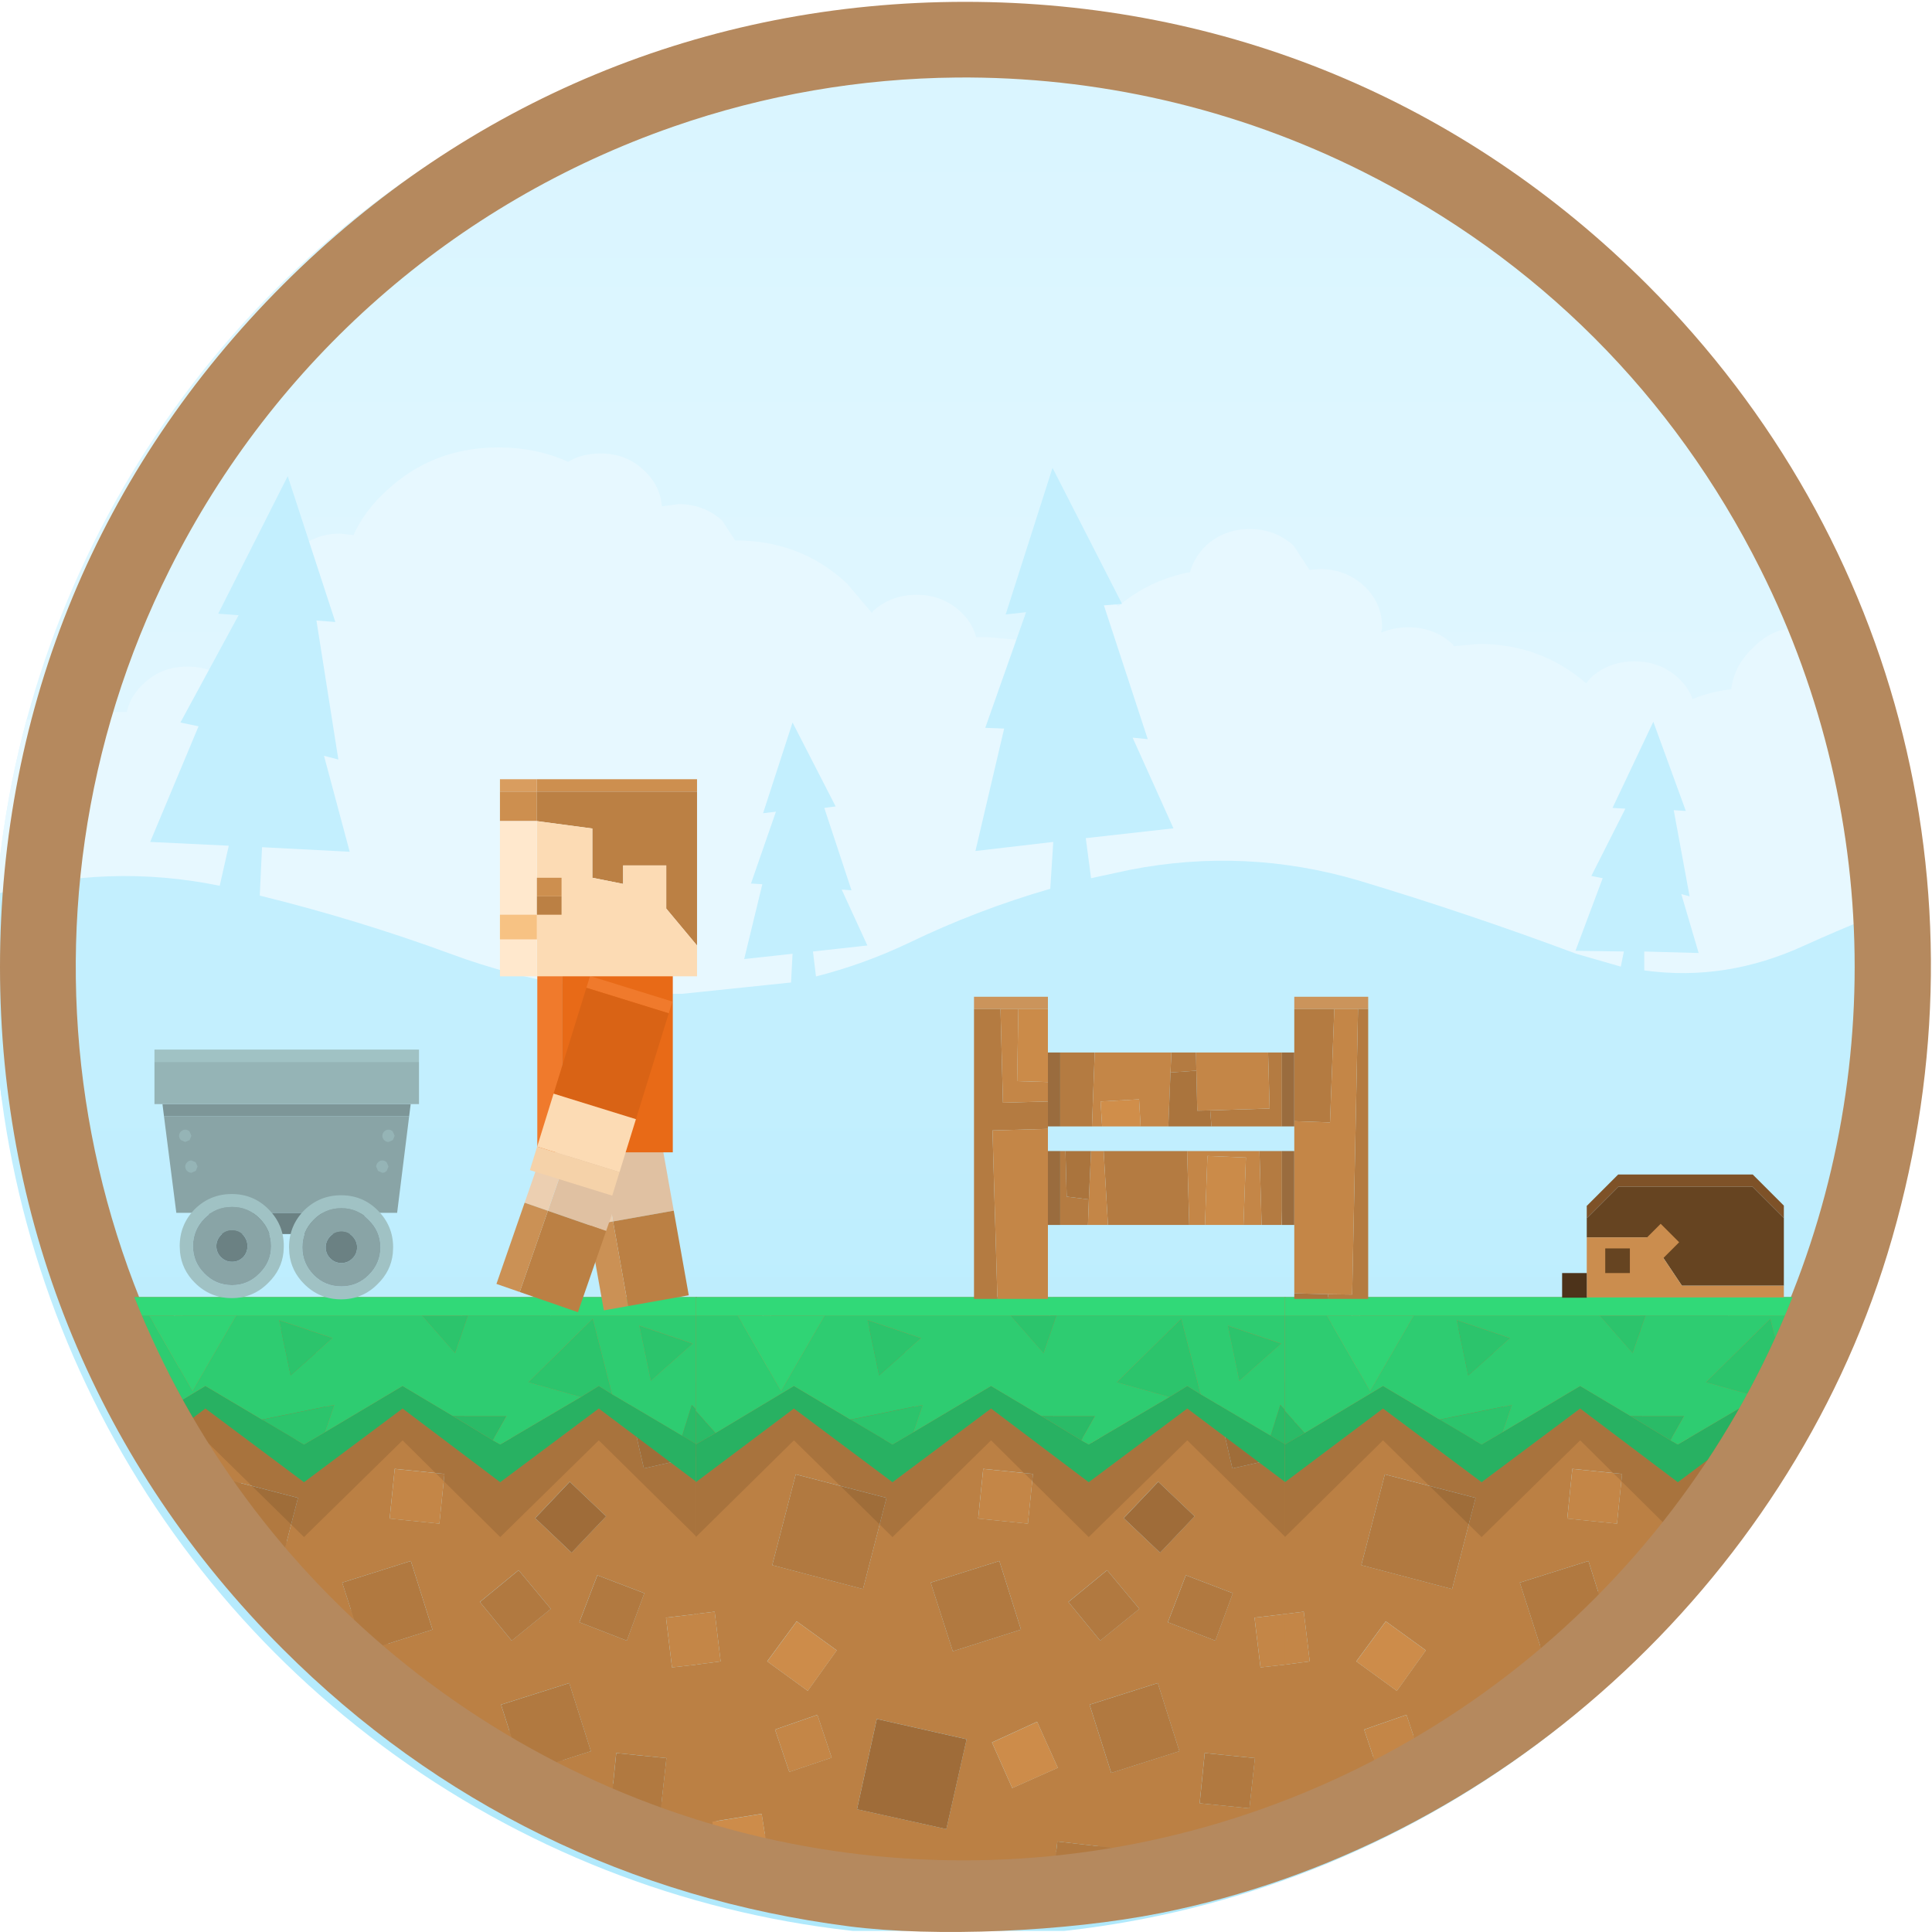 <?xml version="1.0" encoding="UTF-8" standalone="no"?>
<svg
   xmlns:dc="http://purl.org/dc/elements/1.1/"
   xmlns:cc="http://creativecommons.org/ns#"
   xmlns:rdf="http://www.w3.org/1999/02/22-rdf-syntax-ns#"
   xmlns:svg="http://www.w3.org/2000/svg"
   xmlns="http://www.w3.org/2000/svg"
   id="svg2"
   viewBox="0 0 313.679 313.679"
   height="313.679"
   width="313.679"
   y="0px"
   x="0px"
   preserveAspectRatio="none"
   version="1.1">
  <defs
     id="defs4">
    <linearGradient
       id="gradient1"
       gradientTransform="matrix(0,0.078,-0.078,0,459.833,374.74)"
       spreadMethod="pad"
       x2="819.2"
       x1="-819.2"
       gradientUnits="userSpaceOnUse">
      <stop
         id="stop7207"
         stop-color="#d9f5ff"
         offset="0" />
      <stop
         id="stop7209"
         stop-color="#e2f7ff"
         offset="0.537" />
      <stop
         id="stop7211"
         stop-color="#c3effe"
         offset="0.549" />
      <stop
         id="stop7213"
         stop-color="#b0e9fc"
         offset="1" />
    </linearGradient>
    <clipPath
       clipPathUnits="userSpaceOnUse"
       id="clipPath7384">
      <circle
         style="fill:#e35d5c;fill-opacity:1;stroke:none;stroke-width:0.913;stroke-miterlimit:4;stroke-dasharray:none;stroke-opacity:1"
         id="circle7386"
         cx="459.266"
         cy="375.207"
         r="63.866" />
    </clipPath>
    <clipPath
       id="clipPath4394"
       clipPathUnits="userSpaceOnUse">
      <circle
         r="144.79"
         cy="156.262"
         cx="156.088"
         id="circle4396"
         style="fill:#000000;fill-opacity:1;stroke:none;stroke-width:0.913;stroke-miterlimit:4;stroke-dasharray:none;stroke-opacity:1" />
    </clipPath>
  </defs>
  <rect
     style="clip-rule:evenodd;display:none;fill:#e7e7e7;fill-rule:evenodd"
     id="rect3-4"
     height="263.333"
     width="334.407"
     display="none"
     y="220.363"
     x="-233.474" />
  <g
     transform="matrix(0.65,0,0,0.672,61.039,13.826)"
     display="none"
     id="g8-0"
     style="display:none">
    <path
       display="inline"
       d="m 61.093,319.89 c 6.023,0 11.763,-0.157 17.219,-0.464 0.476,-0.026 0.932,-0.063 1.402,-0.092 0.005,-0.002 0.008,-0.002 0.012,-0.002 13.872,-0.855 25.876,-2.708 35.902,-5.57 0.002,-0.002 0.004,-0.002 0.006,-0.002 1.823,-0.521 3.588,-1.07 5.282,-1.656 1.894,-0.657 2.896,-2.725 2.241,-4.618 -0.656,-1.895 -2.722,-2.899 -4.618,-2.24 -12.734,4.412 -29.535,6.842 -50.125,7.298 -0.002,0 -0.004,0 -0.005,0 -10.477,0.232 -21.93,-0.044 -34.352,-0.843 0,0 0,0 -0.001,0 -0.635,-0.038 -1.259,-0.075 -1.9,-0.118 -1.995,-0.128 -3.731,1.374 -3.869,3.375 -0.136,1.999 1.376,3.73 3.375,3.866 2.537,0.173 5.03,0.321 7.49,0.453 0.392,0.021 0.77,0.034 1.158,0.054 l 0,0 c 7.256,0.366 14.194,0.559 20.783,0.559 z"
       id="path10-1"
       style="display:inline;fill:#394d54" />
  </g>
  <rect
     style="clip-rule:evenodd;display:none;fill:#e7e7e7;fill-rule:evenodd"
     id="rect3"
     height="263.333"
     width="334.407"
     display="none"
     y="220.363"
     x="-233.474" />
  <g
     transform="matrix(0.65,0,0,0.672,61.039,13.826)"
     display="none"
     id="g8"
     style="display:none">
    <path
       display="inline"
       d="m 61.093,319.89 c 6.023,0 11.763,-0.157 17.219,-0.464 0.476,-0.026 0.932,-0.063 1.402,-0.092 0.005,-0.002 0.008,-0.002 0.012,-0.002 13.872,-0.855 25.876,-2.708 35.902,-5.57 0.002,-0.002 0.004,-0.002 0.006,-0.002 1.823,-0.521 3.588,-1.07 5.282,-1.656 1.894,-0.657 2.896,-2.725 2.241,-4.618 -0.656,-1.895 -2.722,-2.899 -4.618,-2.24 -12.734,4.412 -29.535,6.842 -50.125,7.298 -0.002,0 -0.004,0 -0.005,0 -10.477,0.232 -21.93,-0.044 -34.352,-0.843 0,0 0,0 -0.001,0 -0.635,-0.038 -1.259,-0.075 -1.9,-0.118 -1.995,-0.128 -3.731,1.374 -3.869,3.375 -0.136,1.999 1.376,3.73 3.375,3.866 2.537,0.173 5.03,0.321 7.49,0.453 0.392,0.021 0.77,0.034 1.158,0.054 l 0,0 c 7.256,0.366 14.194,0.559 20.783,0.559 z"
       id="path10"
       style="display:inline;fill:#394d54" />
  </g>
  <rect
     x="232.313"
     y="188.962"
     display="none"
     width="211.723"
     height="166.724"
     id="rect3-4-9"
     style="clip-rule:evenodd;display:none;fill:#e7e7e7;fill-rule:evenodd" />
  <g
     style="display:none"
     id="g8-0-9"
     display="none"
     transform="matrix(0.412,0,0,0.425,418.778,58.197)">
    <path
       style="display:inline;fill:#394d54"
       id="path10-1-0"
       d="m 61.093,319.89 c 6.023,0 11.763,-0.157 17.219,-0.464 0.476,-0.026 0.932,-0.063 1.402,-0.092 0.005,-0.002 0.008,-0.002 0.012,-0.002 13.872,-0.855 25.876,-2.708 35.902,-5.57 0.002,-0.002 0.004,-0.002 0.006,-0.002 1.823,-0.521 3.588,-1.07 5.282,-1.656 1.894,-0.657 2.896,-2.725 2.241,-4.618 -0.656,-1.895 -2.722,-2.899 -4.618,-2.24 -12.734,4.412 -29.535,6.842 -50.125,7.298 -0.002,0 -0.004,0 -0.005,0 -10.477,0.232 -21.93,-0.044 -34.352,-0.843 0,0 0,0 -0.001,0 -0.635,-0.038 -1.259,-0.075 -1.9,-0.118 -1.995,-0.128 -3.731,1.374 -3.869,3.375 -0.136,1.999 1.376,3.73 3.375,3.866 2.537,0.173 5.03,0.321 7.49,0.453 0.392,0.021 0.77,0.034 1.158,0.054 l 0,0 c 7.256,0.366 14.194,0.559 20.783,0.559 z"
       display="inline" />
  </g>
  <rect
     x="232.313"
     y="188.962"
     display="none"
     width="211.723"
     height="166.724"
     id="rect3-7"
     style="clip-rule:evenodd;display:none;fill:#e7e7e7;fill-rule:evenodd" />
  <g
     style="display:none"
     id="g8-8"
     display="none"
     transform="matrix(0.412,0,0,0.425,418.778,58.197)">
    <path
       style="display:inline;fill:#394d54"
       id="path10-4"
       d="m 61.093,319.89 c 6.023,0 11.763,-0.157 17.219,-0.464 0.476,-0.026 0.932,-0.063 1.402,-0.092 0.005,-0.002 0.008,-0.002 0.012,-0.002 13.872,-0.855 25.876,-2.708 35.902,-5.57 0.002,-0.002 0.004,-0.002 0.006,-0.002 1.823,-0.521 3.588,-1.07 5.282,-1.656 1.894,-0.657 2.896,-2.725 2.241,-4.618 -0.656,-1.895 -2.722,-2.899 -4.618,-2.24 -12.734,4.412 -29.535,6.842 -50.125,7.298 -0.002,0 -0.004,0 -0.005,0 -10.477,0.232 -21.93,-0.044 -34.352,-0.843 0,0 0,0 -0.001,0 -0.635,-0.038 -1.259,-0.075 -1.9,-0.118 -1.995,-0.128 -3.731,1.374 -3.869,3.375 -0.136,1.999 1.376,3.73 3.375,3.866 2.537,0.173 5.03,0.321 7.49,0.453 0.392,0.021 0.77,0.034 1.158,0.054 l 0,0 c 7.256,0.366 14.194,0.559 20.783,0.559 z"
       display="inline" />
  </g>
  <rect
     x="-467.483"
     y="114.529"
     display="none"
     width="211.723"
     height="166.724"
     id="rect3-4-6"
     style="clip-rule:evenodd;display:none;fill:#e7e7e7;fill-rule:evenodd" />
  <g
     style="display:none"
     id="g8-0-6"
     display="none"
     transform="matrix(0.412,0,0,0.425,-281.018,-16.235)">
    <path
       style="display:inline;fill:#394d54"
       id="path10-1-8"
       d="m 61.093,319.89 c 6.023,0 11.763,-0.157 17.219,-0.464 0.476,-0.026 0.932,-0.063 1.402,-0.092 0.005,-0.002 0.008,-0.002 0.012,-0.002 13.872,-0.855 25.876,-2.708 35.902,-5.57 0.002,-0.002 0.004,-0.002 0.006,-0.002 1.823,-0.521 3.588,-1.07 5.282,-1.656 1.894,-0.657 2.896,-2.725 2.241,-4.618 -0.656,-1.895 -2.722,-2.899 -4.618,-2.24 -12.734,4.412 -29.535,6.842 -50.125,7.298 -0.002,0 -0.004,0 -0.005,0 -10.477,0.232 -21.93,-0.044 -34.352,-0.843 0,0 0,0 -0.001,0 -0.635,-0.038 -1.259,-0.075 -1.9,-0.118 -1.995,-0.128 -3.731,1.374 -3.869,3.375 -0.136,1.999 1.376,3.73 3.375,3.866 2.537,0.173 5.03,0.321 7.49,0.453 0.392,0.021 0.77,0.034 1.158,0.054 l 0,0 c 7.256,0.366 14.194,0.559 20.783,0.559 z"
       display="inline" />
  </g>
  <rect
     x="-467.483"
     y="114.529"
     display="none"
     width="211.723"
     height="166.724"
     id="rect3-1"
     style="clip-rule:evenodd;display:none;fill:#e7e7e7;fill-rule:evenodd" />
  <g
     style="display:none"
     id="g8-4"
     display="none"
     transform="matrix(0.412,0,0,0.425,-281.018,-16.235)">
    <path
       style="display:inline;fill:#394d54"
       id="path10-0"
       d="m 61.093,319.89 c 6.023,0 11.763,-0.157 17.219,-0.464 0.476,-0.026 0.932,-0.063 1.402,-0.092 0.005,-0.002 0.008,-0.002 0.012,-0.002 13.872,-0.855 25.876,-2.708 35.902,-5.57 0.002,-0.002 0.004,-0.002 0.006,-0.002 1.823,-0.521 3.588,-1.07 5.282,-1.656 1.894,-0.657 2.896,-2.725 2.241,-4.618 -0.656,-1.895 -2.722,-2.899 -4.618,-2.24 -12.734,4.412 -29.535,6.842 -50.125,7.298 -0.002,0 -0.004,0 -0.005,0 -10.477,0.232 -21.93,-0.044 -34.352,-0.843 0,0 0,0 -0.001,0 -0.635,-0.038 -1.259,-0.075 -1.9,-0.118 -1.995,-0.128 -3.731,1.374 -3.869,3.375 -0.136,1.999 1.376,3.73 3.375,3.866 2.537,0.173 5.03,0.321 7.49,0.453 0.392,0.021 0.77,0.034 1.158,0.054 l 0,0 c 7.256,0.366 14.194,0.559 20.783,0.559 z"
       display="inline" />
  </g>
  <rect
     x="-639.047"
     y="200.534"
     display="none"
     width="334.407"
     height="263.333"
     id="rect3-4-2"
     style="clip-rule:evenodd;display:none;fill:#e7e7e7;fill-rule:evenodd" />
  <g
     style="display:none"
     id="g8-0-7"
     display="none"
     transform="matrix(0.65,0,0,0.672,-344.534,-6.003)">
    <path
       style="display:inline;fill:#394d54"
       id="path10-1-2"
       d="m 61.093,319.89 c 6.023,0 11.763,-0.157 17.219,-0.464 0.476,-0.026 0.932,-0.063 1.402,-0.092 0.005,-0.002 0.008,-0.002 0.012,-0.002 13.872,-0.855 25.876,-2.708 35.902,-5.57 0.002,-0.002 0.004,-0.002 0.006,-0.002 1.823,-0.521 3.588,-1.07 5.282,-1.656 1.894,-0.657 2.896,-2.725 2.241,-4.618 -0.656,-1.895 -2.722,-2.899 -4.618,-2.24 -12.734,4.412 -29.535,6.842 -50.125,7.298 -0.002,0 -0.004,0 -0.005,0 -10.477,0.232 -21.93,-0.044 -34.352,-0.843 0,0 0,0 -0.001,0 -0.635,-0.038 -1.259,-0.075 -1.9,-0.118 -1.995,-0.128 -3.731,1.374 -3.869,3.375 -0.136,1.999 1.376,3.73 3.375,3.866 2.537,0.173 5.03,0.321 7.49,0.453 0.392,0.021 0.77,0.034 1.158,0.054 l 0,0 c 7.256,0.366 14.194,0.559 20.783,0.559 z"
       display="inline" />
  </g>
  <rect
     x="-639.047"
     y="200.534"
     display="none"
     width="334.407"
     height="263.333"
     id="rect3-3"
     style="clip-rule:evenodd;display:none;fill:#e7e7e7;fill-rule:evenodd" />
  <g
     style="display:none"
     id="g8-00"
     display="none"
     transform="matrix(0.65,0,0,0.672,-344.534,-6.003)">
    <path
       style="display:inline;fill:#394d54"
       id="path10-2"
       d="m 61.093,319.89 c 6.023,0 11.763,-0.157 17.219,-0.464 0.476,-0.026 0.932,-0.063 1.402,-0.092 0.005,-0.002 0.008,-0.002 0.012,-0.002 13.872,-0.855 25.876,-2.708 35.902,-5.57 0.002,-0.002 0.004,-0.002 0.006,-0.002 1.823,-0.521 3.588,-1.07 5.282,-1.656 1.894,-0.657 2.896,-2.725 2.241,-4.618 -0.656,-1.895 -2.722,-2.899 -4.618,-2.24 -12.734,4.412 -29.535,6.842 -50.125,7.298 -0.002,0 -0.004,0 -0.005,0 -10.477,0.232 -21.93,-0.044 -34.352,-0.843 0,0 0,0 -0.001,0 -0.635,-0.038 -1.259,-0.075 -1.9,-0.118 -1.995,-0.128 -3.731,1.374 -3.869,3.375 -0.136,1.999 1.376,3.73 3.375,3.866 2.537,0.173 5.03,0.321 7.49,0.453 0.392,0.021 0.77,0.034 1.158,0.054 l 0,0 c 7.256,0.366 14.194,0.559 20.783,0.559 z"
       display="inline" />
  </g>
  <rect
     style="clip-rule:evenodd;display:none;fill:#e7e7e7;fill-rule:evenodd"
     id="rect3-4-9-2"
     height="166.724"
     width="211.723"
     display="none"
     y="169.133"
     x="-173.26" />
  <g
     transform="matrix(0.412,0,0,0.425,13.205,38.369)"
     display="none"
     id="g8-0-9-3"
     style="display:none">
    <path
       display="inline"
       d="m 61.093,319.89 c 6.023,0 11.763,-0.157 17.219,-0.464 0.476,-0.026 0.932,-0.063 1.402,-0.092 0.005,-0.002 0.008,-0.002 0.012,-0.002 13.872,-0.855 25.876,-2.708 35.902,-5.57 0.002,-0.002 0.004,-0.002 0.006,-0.002 1.823,-0.521 3.588,-1.07 5.282,-1.656 1.894,-0.657 2.896,-2.725 2.241,-4.618 -0.656,-1.895 -2.722,-2.899 -4.618,-2.24 -12.734,4.412 -29.535,6.842 -50.125,7.298 -0.002,0 -0.004,0 -0.005,0 -10.477,0.232 -21.93,-0.044 -34.352,-0.843 0,0 0,0 -0.001,0 -0.635,-0.038 -1.259,-0.075 -1.9,-0.118 -1.995,-0.128 -3.731,1.374 -3.869,3.375 -0.136,1.999 1.376,3.73 3.375,3.866 2.537,0.173 5.03,0.321 7.49,0.453 0.392,0.021 0.77,0.034 1.158,0.054 l 0,0 c 7.256,0.366 14.194,0.559 20.783,0.559 z"
       id="path10-1-0-1"
       style="display:inline;fill:#394d54" />
  </g>
  <rect
     style="clip-rule:evenodd;display:none;fill:#e7e7e7;fill-rule:evenodd"
     id="rect3-7-2"
     height="166.724"
     width="211.723"
     display="none"
     y="169.133"
     x="-173.26" />
  <g
     transform="matrix(0.412,0,0,0.425,13.205,38.369)"
     display="none"
     id="g8-8-9"
     style="display:none">
    <path
       display="inline"
       d="m 61.093,319.89 c 6.023,0 11.763,-0.157 17.219,-0.464 0.476,-0.026 0.932,-0.063 1.402,-0.092 0.005,-0.002 0.008,-0.002 0.012,-0.002 13.872,-0.855 25.876,-2.708 35.902,-5.57 0.002,-0.002 0.004,-0.002 0.006,-0.002 1.823,-0.521 3.588,-1.07 5.282,-1.656 1.894,-0.657 2.896,-2.725 2.241,-4.618 -0.656,-1.895 -2.722,-2.899 -4.618,-2.24 -12.734,4.412 -29.535,6.842 -50.125,7.298 -0.002,0 -0.004,0 -0.005,0 -10.477,0.232 -21.93,-0.044 -34.352,-0.843 0,0 0,0 -0.001,0 -0.635,-0.038 -1.259,-0.075 -1.9,-0.118 -1.995,-0.128 -3.731,1.374 -3.869,3.375 -0.136,1.999 1.376,3.73 3.375,3.866 2.537,0.173 5.03,0.321 7.49,0.453 0.392,0.021 0.77,0.034 1.158,0.054 l 0,0 c 7.256,0.366 14.194,0.559 20.783,0.559 z"
       id="path10-4-4"
       style="display:inline;fill:#394d54" />
  </g>
  <rect
     style="clip-rule:evenodd;display:none;fill:#e7e7e7;fill-rule:evenodd"
     id="rect3-4-6-9"
     height="166.724"
     width="211.723"
     display="none"
     y="94.701"
     x="-873.056" />
  <g
     transform="matrix(0.412,0,0,0.425,-686.591,-36.064)"
     display="none"
     id="g8-0-6-0"
     style="display:none">
    <path
       display="inline"
       d="m 61.093,319.89 c 6.023,0 11.763,-0.157 17.219,-0.464 0.476,-0.026 0.932,-0.063 1.402,-0.092 0.005,-0.002 0.008,-0.002 0.012,-0.002 13.872,-0.855 25.876,-2.708 35.902,-5.57 0.002,-0.002 0.004,-0.002 0.006,-0.002 1.823,-0.521 3.588,-1.07 5.282,-1.656 1.894,-0.657 2.896,-2.725 2.241,-4.618 -0.656,-1.895 -2.722,-2.899 -4.618,-2.24 -12.734,4.412 -29.535,6.842 -50.125,7.298 -0.002,0 -0.004,0 -0.005,0 -10.477,0.232 -21.93,-0.044 -34.352,-0.843 0,0 0,0 -0.001,0 -0.635,-0.038 -1.259,-0.075 -1.9,-0.118 -1.995,-0.128 -3.731,1.374 -3.869,3.375 -0.136,1.999 1.376,3.73 3.375,3.866 2.537,0.173 5.03,0.321 7.49,0.453 0.392,0.021 0.77,0.034 1.158,0.054 l 0,0 c 7.256,0.366 14.194,0.559 20.783,0.559 z"
       id="path10-1-8-5"
       style="display:inline;fill:#394d54" />
  </g>
  <rect
     style="clip-rule:evenodd;display:none;fill:#e7e7e7;fill-rule:evenodd"
     id="rect3-1-2"
     height="166.724"
     width="211.723"
     display="none"
     y="94.701"
     x="-873.056" />
  <g
     transform="matrix(0.412,0,0,0.425,-686.591,-36.064)"
     display="none"
     id="g8-4-6"
     style="display:none">
    <path
       display="inline"
       d="m 61.093,319.89 c 6.023,0 11.763,-0.157 17.219,-0.464 0.476,-0.026 0.932,-0.063 1.402,-0.092 0.005,-0.002 0.008,-0.002 0.012,-0.002 13.872,-0.855 25.876,-2.708 35.902,-5.57 0.002,-0.002 0.004,-0.002 0.006,-0.002 1.823,-0.521 3.588,-1.07 5.282,-1.656 1.894,-0.657 2.896,-2.725 2.241,-4.618 -0.656,-1.895 -2.722,-2.899 -4.618,-2.24 -12.734,4.412 -29.535,6.842 -50.125,7.298 -0.002,0 -0.004,0 -0.005,0 -10.477,0.232 -21.93,-0.044 -34.352,-0.843 0,0 0,0 -0.001,0 -0.635,-0.038 -1.259,-0.075 -1.9,-0.118 -1.995,-0.128 -3.731,1.374 -3.869,3.375 -0.136,1.999 1.376,3.73 3.375,3.866 2.537,0.173 5.03,0.321 7.49,0.453 0.392,0.021 0.77,0.034 1.158,0.054 l 0,0 c 7.256,0.366 14.194,0.559 20.783,0.559 z"
       id="path10-0-5"
       style="display:inline;fill:#394d54" />
  </g>
  <rect
     x="-1029.863"
     y="132.743"
     display="none"
     width="334.407"
     height="263.333"
     id="rect3-4-8"
     style="clip-rule:evenodd;display:none;fill:#e7e7e7;fill-rule:evenodd" />
  <g
     style="display:none"
     id="g8-0-1"
     display="none"
     transform="matrix(0.65,0,0,0.672,-735.351,-73.794)">
    <path
       style="display:inline;fill:#394d54"
       id="path10-1-5"
       d="m 61.093,319.89 c 6.023,0 11.763,-0.157 17.219,-0.464 0.476,-0.026 0.932,-0.063 1.402,-0.092 0.005,-0.002 0.008,-0.002 0.012,-0.002 13.872,-0.855 25.876,-2.708 35.902,-5.57 0.002,-0.002 0.004,-0.002 0.006,-0.002 1.823,-0.521 3.588,-1.07 5.282,-1.656 1.894,-0.657 2.896,-2.725 2.241,-4.618 -0.656,-1.895 -2.722,-2.899 -4.618,-2.24 -12.734,4.412 -29.535,6.842 -50.125,7.298 -0.002,0 -0.004,0 -0.005,0 -10.477,0.232 -21.93,-0.044 -34.352,-0.843 0,0 0,0 -0.001,0 -0.635,-0.038 -1.259,-0.075 -1.9,-0.118 -1.995,-0.128 -3.731,1.374 -3.869,3.375 -0.136,1.999 1.376,3.73 3.375,3.866 2.537,0.173 5.03,0.321 7.49,0.453 0.392,0.021 0.77,0.034 1.158,0.054 l 0,0 c 7.256,0.366 14.194,0.559 20.783,0.559 z"
       display="inline" />
  </g>
  <rect
     x="-1029.863"
     y="132.743"
     display="none"
     width="334.407"
     height="263.333"
     id="rect3-0"
     style="clip-rule:evenodd;display:none;fill:#e7e7e7;fill-rule:evenodd" />
  <g
     style="display:none"
     id="g8-9"
     display="none"
     transform="matrix(0.65,0,0,0.672,-735.351,-73.794)">
    <path
       style="display:inline;fill:#394d54"
       id="path10-7"
       d="m 61.093,319.89 c 6.023,0 11.763,-0.157 17.219,-0.464 0.476,-0.026 0.932,-0.063 1.402,-0.092 0.005,-0.002 0.008,-0.002 0.012,-0.002 13.872,-0.855 25.876,-2.708 35.902,-5.57 0.002,-0.002 0.004,-0.002 0.006,-0.002 1.823,-0.521 3.588,-1.07 5.282,-1.656 1.894,-0.657 2.896,-2.725 2.241,-4.618 -0.656,-1.895 -2.722,-2.899 -4.618,-2.24 -12.734,4.412 -29.535,6.842 -50.125,7.298 -0.002,0 -0.004,0 -0.005,0 -10.477,0.232 -21.93,-0.044 -34.352,-0.843 0,0 0,0 -0.001,0 -0.635,-0.038 -1.259,-0.075 -1.9,-0.118 -1.995,-0.128 -3.731,1.374 -3.869,3.375 -0.136,1.999 1.376,3.73 3.375,3.866 2.537,0.173 5.03,0.321 7.49,0.453 0.392,0.021 0.77,0.034 1.158,0.054 l 0,0 c 7.256,0.366 14.194,0.559 20.783,0.559 z"
       display="inline" />
  </g>
  <rect
     style="clip-rule:evenodd;display:none;fill:#e7e7e7;fill-rule:evenodd"
     id="rect3-4-9-5"
     height="166.724"
     width="211.723"
     display="none"
     y="101.342"
     x="-564.077" />
  <g
     transform="matrix(0.412,0,0,0.425,-377.612,-29.422)"
     display="none"
     id="g8-0-9-1"
     style="display:none">
    <path
       display="inline"
       d="m 61.093,319.89 c 6.023,0 11.763,-0.157 17.219,-0.464 0.476,-0.026 0.932,-0.063 1.402,-0.092 0.005,-0.002 0.008,-0.002 0.012,-0.002 13.872,-0.855 25.876,-2.708 35.902,-5.57 0.002,-0.002 0.004,-0.002 0.006,-0.002 1.823,-0.521 3.588,-1.07 5.282,-1.656 1.894,-0.657 2.896,-2.725 2.241,-4.618 -0.656,-1.895 -2.722,-2.899 -4.618,-2.24 -12.734,4.412 -29.535,6.842 -50.125,7.298 -0.002,0 -0.004,0 -0.005,0 -10.477,0.232 -21.93,-0.044 -34.352,-0.843 0,0 0,0 -0.001,0 -0.635,-0.038 -1.259,-0.075 -1.9,-0.118 -1.995,-0.128 -3.731,1.374 -3.869,3.375 -0.136,1.999 1.376,3.73 3.375,3.866 2.537,0.173 5.03,0.321 7.49,0.453 0.392,0.021 0.77,0.034 1.158,0.054 l 0,0 c 7.256,0.366 14.194,0.559 20.783,0.559 z"
       id="path10-1-0-8"
       style="display:inline;fill:#394d54" />
  </g>
  <rect
     style="clip-rule:evenodd;display:none;fill:#e7e7e7;fill-rule:evenodd"
     id="rect3-7-6"
     height="166.724"
     width="211.723"
     display="none"
     y="101.342"
     x="-564.077" />
  <g
     transform="matrix(0.412,0,0,0.425,-377.612,-29.422)"
     display="none"
     id="g8-8-7"
     style="display:none">
    <path
       display="inline"
       d="m 61.093,319.89 c 6.023,0 11.763,-0.157 17.219,-0.464 0.476,-0.026 0.932,-0.063 1.402,-0.092 0.005,-0.002 0.008,-0.002 0.012,-0.002 13.872,-0.855 25.876,-2.708 35.902,-5.57 0.002,-0.002 0.004,-0.002 0.006,-0.002 1.823,-0.521 3.588,-1.07 5.282,-1.656 1.894,-0.657 2.896,-2.725 2.241,-4.618 -0.656,-1.895 -2.722,-2.899 -4.618,-2.24 -12.734,4.412 -29.535,6.842 -50.125,7.298 -0.002,0 -0.004,0 -0.005,0 -10.477,0.232 -21.93,-0.044 -34.352,-0.843 0,0 0,0 -0.001,0 -0.635,-0.038 -1.259,-0.075 -1.9,-0.118 -1.995,-0.128 -3.731,1.374 -3.869,3.375 -0.136,1.999 1.376,3.73 3.375,3.866 2.537,0.173 5.03,0.321 7.49,0.453 0.392,0.021 0.77,0.034 1.158,0.054 l 0,0 c 7.256,0.366 14.194,0.559 20.783,0.559 z"
       id="path10-4-9"
       style="display:inline;fill:#394d54" />
  </g>
  <g
     id="g7346"
     transform="matrix(2.454,0,0,2.454,-971.408,-763.04)"
     clip-path="url(#clipPath7384)">
    <path
       id="path7266"
       d="m 523.783,438.69 -128,0 0,-127.95 128,0 0,127.95"
       style="fill:url(#gradient1);stroke:none" />
    <path
       id="path7268"
       d="m 503.983,354.69 q 1.7,0 2.9,1.1 0.65,0.6 0.95,1.4 1.2,-0.5 2.55,-0.65 0.2,-1.55 1.4,-2.7 0.8,-0.85 1.85,-1.2 l 1.6,-0.25 q 2.05,0 3.5,1.45 l 0.65,0.75 q 1.7,0.15 2.95,1.4 1.4,1.4 1.45,3.35 l 0,23.7 -128,0 0,-24.1 1.9,-0.4 1.9,0.4 q 2,-0.9 4.45,-0.9 l 0.2,0 q 0.25,-1.1 1.15,-1.9 1.15,-1.1 2.85,-1.1 1.25,0 2.2,0.55 l 1,-1.1 q 1.35,-1.25 2.9,-1.95 l 0.3,-0.9 -0.35,-1.3 0,-0.3 0,-0.15 q 0.05,-1.5 1.2,-2.55 1.2,-1.1 2.85,-1.1 l 0.9,0.1 q 0.75,-1.65 2.2,-2.95 3.05,-2.85 7.4,-2.85 2.5,0 4.6,0.95 0.9,-0.55 2.15,-0.55 1.7,0 2.85,1.1 1.1,1 1.2,2.4 l 1.1,-0.15 q 1.7,0 2.9,1.1 l 0.85,1.3 q 4.35,0 7.4,2.85 l 1.65,1.95 0.05,-0.1 q 1.2,-1.1 2.9,-1.1 1.7,0 2.9,1.1 0.8,0.75 1.05,1.7 l 0.75,0 2.2,0.2 q 0.2,-1.1 1.1,-1.9 1.2,-1.1 2.9,-1.1 1.4,0 2.45,0.75 2.1,-1.75 4.75,-2.25 0.25,-0.95 1.05,-1.75 1.2,-1.1 2.9,-1.1 1.7,0 2.9,1.1 l 1.05,1.6 0.7,-0.05 q 1.7,0 2.9,1.1 1.15,1.1 1.2,2.55 l 0,0.15 0,0.1 -0.05,0.25 0,0.05 q 0.85,-0.35 1.8,-0.35 1.7,0 2.9,1.1 l 0.1,0.15 1.65,-0.15 q 4.1,0 7.1,2.6 l 0.3,-0.35 q 1.2,-1.1 2.9,-1.1"
       style="fill:#e7f8ff;stroke:none" />
    <path
       id="path7274"
       d="m 502.533,364.39 2.7,-5.7 2.15,5.9 -0.8,-0.05 1.05,5.7 -0.55,-0.15 1.15,3.9 -3.6,-0.1 0,1.25 q 5.4,0.75 10.6,-1.65 4.2,-1.9 8.55,-3.45 l 0,13.65 -128,0 0,-13.65 q 7.25,-2 14.6,-0.5 l 0.6,-2.65 -5.2,-0.25 3.2,-7.65 -1.2,-0.25 3.85,-7.1 -1.35,-0.1 4.6,-9.1 3.15,9.65 -1.25,-0.1 1.45,9.2 -0.95,-0.25 1.7,6.35 -5.8,-0.3 -0.15,3.2 q 6.5,1.6 12.75,3.9 7.35,2.7 15.2,2.6 l 7.2,-0.75 0.1,-1.9 -3.2,0.35 1.2,-4.95 -0.75,-0.05 1.65,-4.75 -0.85,0.1 1.95,-6 2.85,5.55 -0.75,0.1 1.8,5.45 -0.65,-0.05 1.7,3.7 -3.6,0.4 0.2,1.65 q 3.15,-0.8 6.1,-2.2 4.55,-2.2 9.4,-3.6 l 0.2,-3.1 -5.15,0.6 1.9,-8.1 -1.25,-0.05 2.7,-7.65 -1.35,0.15 3.1,-9.7 4.6,9 -1.2,0.1 2.9,8.85 -1,-0.1 2.7,6 -5.8,0.65 0.35,2.65 2.55,-0.55 q 7.65,-1.5 15.15,0.7 7.3,2.2 14.4,4.85 l 2.95,0.85 0.2,-1 -3.2,-0.05 1.8,-4.8 -0.75,-0.15 2.25,-4.45 -0.85,-0.05"
       style="fill:#c3effe;stroke:none" />
  </g>
  <path
     id="path4212"
     d="M 156.7,0.298 C 114.542,0.298 75.813,16.36 45.938,46.235 16.064,76.109 0,114.84 0,156.998 c 0,42.158 16.064,80.887 45.938,110.762 25.086,25.086 56.44,40.436 91.924,45.003 13.933,1.793 35.294,0.885 50.521,-2.149 C 243.198,299.693 290.032,257.234 306.445,203.581 323.665,147.288 308.895,87.666 267.464,46.235 237.589,16.36 198.858,0.298 156.7,0.298 Z M 155.274,12.587 c 22.678,-0.206 45.339,4.929 65.994,15.278 28.308,14.182 50.384,36.258 64.566,64.566 20.386,40.691 20.386,88.442 0,129.133 -7.114,14.199 -14.2,24.182 -25.486,35.905 -23.885,24.811 -55.509,39.939 -90.679,43.375 -26.234,2.563 -53.305,-2.576 -77.534,-14.714 C 77.935,279.016 67.951,271.932 56.227,260.646 11.001,217.108 -0.645,148.744 27.568,92.431 44.527,58.581 73.66,32.974 109.339,20.555 c 14.895,-5.184 30.419,-7.826 45.935,-7.967 z"
     style="fill:#b5895e;fill-opacity:1" />
  <g
     transform="translate(0.332,0.997)"
     clip-path="url(#clipPath4394)"
     id="g4330">
    <g
       transform="matrix(2.802,0,0,2.802,1362.601,-14.456)"
       id="g8401">
      <path
         style="fill:#bb8044;stroke:none"
         d="m -455.429,86.18 -2.349,-1.708 -1.708,2.375 2.375,1.681 1.681,-2.349 m -4.11,-6.219 -0.294,2.482 5.098,0.587 0.347,-3.069 8.354,0 0,4.938 -4.003,0.961 0.934,4.03 3.069,-0.694 0,9.128 -1.788,0.214 0.347,2.882 1.441,-0.16 0,12.864 -8.327,0 0.214,-2.028 -5.098,-0.587 -0.294,2.616 -20.658,0 0,-12.864 1.441,-0.187 -0.347,-2.882 -1.094,0.133 0,-9.128 0.988,-0.24 -0.961,-4.057 -0.027,0 0,-4.938 20.658,0 m -16.387,0.907 -2.669,1.174 1.201,2.642 2.642,-1.201 -1.174,-2.616 m 9.715,4.03 -3.683,-3.39 -3.39,3.683 3.683,3.39 3.39,-3.683 m 4.858,14.332 -1.254,-3.977 -3.977,1.254 1.281,3.977 3.95,-1.254 m -2.189,-9.315 -0.294,2.882 2.882,0.294 0.294,-2.882 -2.882,-0.294 m -10.863,0.32 -1.361,5.258 5.258,1.388 1.361,-5.285 -5.258,-1.361 m 0.053,8.514 -1.708,2.322 2.349,1.708 1.681,-2.349 -2.322,-1.681 m 2.028,7.9 -0.827,-2.482 -2.455,0.854 0.827,2.455 2.455,-0.827 m -3.603,6.112 -0.454,-2.856 -2.856,0.454 0.454,2.856 2.856,-0.454 m 10.249,-1.975 1.174,-5.204 -5.204,-1.174 -1.148,5.231 5.178,1.148 m 2.642,-5.018 1.174,2.642 2.642,-1.174 -1.201,-2.669 -2.616,1.201 m 11.743,-13.105 -2.108,-2.002 -2.002,2.108 2.108,2.002 2.002,-2.108 m 0.587,13.718 -0.294,2.909 2.882,0.294 0.32,-2.909 -2.909,-0.294 m -6.672,-2.802 1.254,3.95 3.95,-1.254 -1.254,-3.95 -3.95,1.254 m 5.578,-7.5 -1.041,2.722 2.749,1.068 1.014,-2.749 -2.722,-1.041 m -4.564,-0.294 -2.242,1.842 1.842,2.242 2.269,-1.842 -1.868,-2.242"
         id="path4228" />
      <path
         style="fill:#b17940;stroke:none"
         d="m -456.363,95.788 1.868,2.242 -2.269,1.842 -1.842,-2.242 2.242,-1.842 m 1.975,-15.827 -0.347,3.069 -5.098,-0.587 0.294,-2.482 5.151,0 m -25.809,4.938 0.027,0 0.961,4.057 -0.988,0.24 0,-4.297 m 20.658,29.225 0.294,-2.616 5.098,0.587 -0.214,2.028 -5.178,0 m 13.505,-24.928 -3.069,0.694 -0.934,-4.03 4.003,-0.961 0,4.297 m -15.32,10.035 -3.95,1.254 -1.281,-3.977 3.977,-1.254 1.254,3.977 m -13.051,-8.994 5.258,1.361 -1.361,5.285 -5.258,-1.388 1.361,-5.258 m 22.606,5.845 2.722,1.041 -1.014,2.749 -2.749,-1.068 1.041,-2.722 m -5.578,7.5 3.95,-1.254 1.254,3.95 -3.95,1.254 -1.254,-3.95 m 6.672,2.802 2.909,0.294 -0.32,2.909 -2.882,-0.294 0.294,-2.909"
         id="path4230" />
      <path
         style="fill:#cd8c4a;stroke:none"
         d="m -455.429,86.18 -1.681,2.349 -2.375,-1.681 1.708,-2.375 2.349,1.708 m -20.498,-5.311 1.174,2.616 -2.642,1.201 -1.201,-2.642 2.669,-1.174 m 1.575,17.882 2.322,1.681 -1.681,2.349 -2.349,-1.708 1.708,-2.322 m -1.575,14.012 -2.856,0.454 -0.454,-2.856 2.856,-0.454 0.454,2.856 m 12.891,-6.993 2.616,-1.201 1.201,2.669 -2.642,1.174 -1.174,-2.642"
         id="path4232" />
      <path
         style="fill:#9f6c39;stroke:none"
         d="m -466.212,84.899 -3.39,3.683 -3.683,-3.39 3.39,-3.683 3.683,3.39 m 0.534,25.889 -5.178,-1.148 1.148,-5.231 5.204,1.174 -1.174,5.204 m 14.386,-18.122 -2.002,2.108 -2.108,-2.002 2.002,-2.108 2.108,2.002"
         id="path4234" />
      <path
         style="fill:#c48647;stroke:none"
         d="m -480.197,98.324 1.094,-0.133 0.347,2.882 -1.441,0.187 0,-2.936 m 34.163,2.936 -1.441,0.16 -0.347,-2.882 1.788,-0.214 0,2.936 m -17.508,-11.343 2.882,0.294 -0.294,2.882 -2.882,-0.294 0.294,-2.882 m -8.781,16.734 -2.455,0.827 -0.827,-2.455 2.455,-0.854 0.827,2.482"
         id="path4236" />
      <path
         style="fill:#28b162;stroke:none"
         d="m -480.197,90.691 0,-2.189 1.148,-0.667 4.537,-2.722 3.283,1.948 2.429,1.441 1.228,-0.721 4.484,-2.669 2.909,1.735 2.322,1.415 0.427,0.24 4.671,-2.749 1.041,-0.641 0.774,0.48 4.057,2.402 0.854,0.507 0,2.189 -5.685,-4.27 -5.712,4.27 -5.658,-4.27 -5.712,4.27 -5.712,-4.27 -5.685,4.27"
         id="path4278" />
      <path
         style="fill:#2cc46c;stroke:none"
         d="m -450.945,85.593 -0.774,-0.48 -1.041,0.641 -3.043,-0.854 3.737,-3.683 1.121,4.377 m -16.628,2.189 -1.228,0.721 -2.429,-1.441 4.19,-0.854 -0.534,1.575 m 18.202,-6.165 3.096,1.041 -2.429,2.162 -0.667,-3.203 m -9.929,-0.587 -0.747,2.189 -1.922,-2.189 2.669,0 m -10.275,3.47 -0.667,-3.203 3.096,1.041 -2.429,2.162"
         id="path4280" />
      <path
         style="fill:#2ecc71;stroke:none"
         d="m -469.574,84.499 2.429,-2.162 -3.096,-1.041 0.667,3.203 m 16.814,1.254 -4.671,2.749 -0.427,-0.24 0.801,-1.415 -3.123,0 -2.909,-1.735 -4.484,2.669 0.534,-1.575 -4.19,0.854 -3.283,-1.948 -4.537,2.722 -1.148,-1.281 0,-5.525 2.429,0 2.509,4.377 2.536,-4.377 10.756,0 1.922,2.189 0.747,-2.189 13.265,0 0,5.498 -0.294,-0.32 -0.56,1.788 -4.057,-2.402 -1.121,-4.377 -3.737,3.683 3.043,0.854 m 3.39,-4.137 0.667,3.203 2.429,-2.162 -3.096,-1.041"
         id="path4282" />
      <path
         style="fill:#2abb67;stroke:none"
         d="m -457.858,88.262 -2.322,-1.415 3.123,0 -0.801,1.415 m -21.192,-0.427 -1.148,0.667 0,-1.948 1.148,1.281 m 33.015,0.667 -0.854,-0.507 0.56,-1.788 0.294,0.32 0,1.975"
         id="path4284" />
      <path
         style="fill:#31d978;stroke:none"
         d="m -446.034,81.029 -13.265,0 -2.669,0 -10.756,0 -5.044,0 -2.429,0 0,-1.068 34.163,0 0,1.068"
         id="path4286" />
      <path
         style="fill:#30d475;stroke:none"
         d="m -472.724,81.029 -2.536,4.377 -2.509,-4.377 5.044,0"
         id="path4288" />
      <path
         style="fill:#000000;fill-opacity:0.102;stroke:none"
         d="m -480.197,90.691 5.685,-4.27 5.712,4.27 5.712,-4.27 5.658,4.27 5.712,-4.27 5.685,4.27 0,3.176 -5.685,-5.605 -5.712,5.605 -5.658,-5.605 -5.712,5.605 -5.712,-5.605 -5.685,5.605 0,-3.176"
         id="path4290" />
    </g>
    <g
       transform="matrix(2.802,0,0,2.802,1458.15,-14.456)"
       id="g8401-4">
      <path
         style="fill:#bb8044;stroke:none"
         d="m -455.429,86.18 -2.349,-1.708 -1.708,2.375 2.375,1.681 1.681,-2.349 m -4.11,-6.219 -0.294,2.482 5.098,0.587 0.347,-3.069 8.354,0 0,4.938 -4.003,0.961 0.934,4.03 3.069,-0.694 0,9.128 -1.788,0.214 0.347,2.882 1.441,-0.16 0,12.864 -8.327,0 0.214,-2.028 -5.098,-0.587 -0.294,2.616 -20.658,0 0,-12.864 1.441,-0.187 -0.347,-2.882 -1.094,0.133 0,-9.128 0.988,-0.24 -0.961,-4.057 -0.027,0 0,-4.938 20.658,0 m -16.387,0.907 -2.669,1.174 1.201,2.642 2.642,-1.201 -1.174,-2.616 m 9.715,4.03 -3.683,-3.39 -3.39,3.683 3.683,3.39 3.39,-3.683 m 4.858,14.332 -1.254,-3.977 -3.977,1.254 1.281,3.977 3.95,-1.254 m -2.189,-9.315 -0.294,2.882 2.882,0.294 0.294,-2.882 -2.882,-0.294 m -10.863,0.32 -1.361,5.258 5.258,1.388 1.361,-5.285 -5.258,-1.361 m 0.053,8.514 -1.708,2.322 2.349,1.708 1.681,-2.349 -2.322,-1.681 m 2.028,7.9 -0.827,-2.482 -2.455,0.854 0.827,2.455 2.455,-0.827 m -3.603,6.112 -0.454,-2.856 -2.856,0.454 0.454,2.856 2.856,-0.454 m 10.249,-1.975 1.174,-5.204 -5.204,-1.174 -1.148,5.231 5.178,1.148 m 2.642,-5.018 1.174,2.642 2.642,-1.174 -1.201,-2.669 -2.616,1.201 m 11.743,-13.105 -2.108,-2.002 -2.002,2.108 2.108,2.002 2.002,-2.108 m 0.587,13.718 -0.294,2.909 2.882,0.294 0.32,-2.909 -2.909,-0.294 m -6.672,-2.802 1.254,3.95 3.95,-1.254 -1.254,-3.95 -3.95,1.254 m 5.578,-7.5 -1.041,2.722 2.749,1.068 1.014,-2.749 -2.722,-1.041 m -4.564,-0.294 -2.242,1.842 1.842,2.242 2.269,-1.842 -1.868,-2.242"
         id="path4228-2" />
      <path
         style="fill:#b17940;stroke:none"
         d="m -456.363,95.788 1.868,2.242 -2.269,1.842 -1.842,-2.242 2.242,-1.842 m 1.975,-15.827 -0.347,3.069 -5.098,-0.587 0.294,-2.482 5.151,0 m -25.809,4.938 0.027,0 0.961,4.057 -0.988,0.24 0,-4.297 m 20.658,29.225 0.294,-2.616 5.098,0.587 -0.214,2.028 -5.178,0 m 13.505,-24.928 -3.069,0.694 -0.934,-4.03 4.003,-0.961 0,4.297 m -15.32,10.035 -3.95,1.254 -1.281,-3.977 3.977,-1.254 1.254,3.977 m -13.051,-8.994 5.258,1.361 -1.361,5.285 -5.258,-1.388 1.361,-5.258 m 22.606,5.845 2.722,1.041 -1.014,2.749 -2.749,-1.068 1.041,-2.722 m -5.578,7.5 3.95,-1.254 1.254,3.95 -3.95,1.254 -1.254,-3.95 m 6.672,2.802 2.909,0.294 -0.32,2.909 -2.882,-0.294 0.294,-2.909"
         id="path4230-9" />
      <path
         style="fill:#cd8c4a;stroke:none"
         d="m -455.429,86.18 -1.681,2.349 -2.375,-1.681 1.708,-2.375 2.349,1.708 m -20.498,-5.311 1.174,2.616 -2.642,1.201 -1.201,-2.642 2.669,-1.174 m 1.575,17.882 2.322,1.681 -1.681,2.349 -2.349,-1.708 1.708,-2.322 m -1.575,14.012 -2.856,0.454 -0.454,-2.856 2.856,-0.454 0.454,2.856 m 12.891,-6.993 2.616,-1.201 1.201,2.669 -2.642,1.174 -1.174,-2.642"
         id="path4232-8" />
      <path
         style="fill:#9f6c39;stroke:none"
         d="m -466.212,84.899 -3.39,3.683 -3.683,-3.39 3.39,-3.683 3.683,3.39 m 0.534,25.889 -5.178,-1.148 1.148,-5.231 5.204,1.174 -1.174,5.204 m 14.386,-18.122 -2.002,2.108 -2.108,-2.002 2.002,-2.108 2.108,2.002"
         id="path4234-9" />
      <path
         style="fill:#c48647;stroke:none"
         d="m -480.197,98.324 1.094,-0.133 0.347,2.882 -1.441,0.187 0,-2.936 m 34.163,2.936 -1.441,0.16 -0.347,-2.882 1.788,-0.214 0,2.936 m -17.508,-11.343 2.882,0.294 -0.294,2.882 -2.882,-0.294 0.294,-2.882 m -8.781,16.734 -2.455,0.827 -0.827,-2.455 2.455,-0.854 0.827,2.482"
         id="path4236-9" />
      <path
         style="fill:#28b162;stroke:none"
         d="m -480.197,90.691 0,-2.189 1.148,-0.667 4.537,-2.722 3.283,1.948 2.429,1.441 1.228,-0.721 4.484,-2.669 2.909,1.735 2.322,1.415 0.427,0.24 4.671,-2.749 1.041,-0.641 0.774,0.48 4.057,2.402 0.854,0.507 0,2.189 -5.685,-4.27 -5.712,4.27 -5.658,-4.27 -5.712,4.27 -5.712,-4.27 -5.685,4.27"
         id="path4278-8" />
      <path
         style="fill:#2cc46c;stroke:none"
         d="m -450.945,85.593 -0.774,-0.48 -1.041,0.641 -3.043,-0.854 3.737,-3.683 1.121,4.377 m -16.628,2.189 -1.228,0.721 -2.429,-1.441 4.19,-0.854 -0.534,1.575 m 18.202,-6.165 3.096,1.041 -2.429,2.162 -0.667,-3.203 m -9.929,-0.587 -0.747,2.189 -1.922,-2.189 2.669,0 m -10.275,3.47 -0.667,-3.203 3.096,1.041 -2.429,2.162"
         id="path4280-9" />
      <path
         style="fill:#2ecc71;stroke:none"
         d="m -469.574,84.499 2.429,-2.162 -3.096,-1.041 0.667,3.203 m 16.814,1.254 -4.671,2.749 -0.427,-0.24 0.801,-1.415 -3.123,0 -2.909,-1.735 -4.484,2.669 0.534,-1.575 -4.19,0.854 -3.283,-1.948 -4.537,2.722 -1.148,-1.281 0,-5.525 2.429,0 2.509,4.377 2.536,-4.377 10.756,0 1.922,2.189 0.747,-2.189 13.265,0 0,5.498 -0.294,-0.32 -0.56,1.788 -4.057,-2.402 -1.121,-4.377 -3.737,3.683 3.043,0.854 m 3.39,-4.137 0.667,3.203 2.429,-2.162 -3.096,-1.041"
         id="path4282-4" />
      <path
         style="fill:#2abb67;stroke:none"
         d="m -457.858,88.262 -2.322,-1.415 3.123,0 -0.801,1.415 m -21.192,-0.427 -1.148,0.667 0,-1.948 1.148,1.281 m 33.015,0.667 -0.854,-0.507 0.56,-1.788 0.294,0.32 0,1.975"
         id="path4284-5" />
      <path
         style="fill:#31d978;stroke:none"
         d="m -446.034,81.029 -13.265,0 -2.669,0 -10.756,0 -5.044,0 -2.429,0 0,-1.068 34.163,0 0,1.068"
         id="path4286-9" />
      <path
         style="fill:#30d475;stroke:none"
         d="m -472.724,81.029 -2.536,4.377 -2.509,-4.377 5.044,0"
         id="path4288-2" />
      <path
         style="fill:#000000;fill-opacity:0.102;stroke:none"
         d="m -480.197,90.691 5.685,-4.27 5.712,4.27 5.712,-4.27 5.658,4.27 5.712,-4.27 5.685,4.27 0,3.176 -5.685,-5.605 -5.712,5.605 -5.658,-5.605 -5.712,5.605 -5.712,-5.605 -5.685,5.605 0,-3.176"
         id="path4290-1" />
    </g>
    <g
       transform="matrix(2.802,0,0,2.802,1553.796,-14.456)"
       id="g8401-8">
      <path
         style="fill:#bb8044;stroke:none"
         d="m -455.429,86.18 -2.349,-1.708 -1.708,2.375 2.375,1.681 1.681,-2.349 m -4.11,-6.219 -0.294,2.482 5.098,0.587 0.347,-3.069 8.354,0 0,4.938 -4.003,0.961 0.934,4.03 3.069,-0.694 0,9.128 -1.788,0.214 0.347,2.882 1.441,-0.16 0,12.864 -8.327,0 0.214,-2.028 -5.098,-0.587 -0.294,2.616 -20.658,0 0,-12.864 1.441,-0.187 -0.347,-2.882 -1.094,0.133 0,-9.128 0.988,-0.24 -0.961,-4.057 -0.027,0 0,-4.938 20.658,0 m -16.387,0.907 -2.669,1.174 1.201,2.642 2.642,-1.201 -1.174,-2.616 m 9.715,4.03 -3.683,-3.39 -3.39,3.683 3.683,3.39 3.39,-3.683 m 4.858,14.332 -1.254,-3.977 -3.977,1.254 1.281,3.977 3.95,-1.254 m -2.189,-9.315 -0.294,2.882 2.882,0.294 0.294,-2.882 -2.882,-0.294 m -10.863,0.32 -1.361,5.258 5.258,1.388 1.361,-5.285 -5.258,-1.361 m 0.053,8.514 -1.708,2.322 2.349,1.708 1.681,-2.349 -2.322,-1.681 m 2.028,7.9 -0.827,-2.482 -2.455,0.854 0.827,2.455 2.455,-0.827 m -3.603,6.112 -0.454,-2.856 -2.856,0.454 0.454,2.856 2.856,-0.454 m 10.249,-1.975 1.174,-5.204 -5.204,-1.174 -1.148,5.231 5.178,1.148 m 2.642,-5.018 1.174,2.642 2.642,-1.174 -1.201,-2.669 -2.616,1.201 m 11.743,-13.105 -2.108,-2.002 -2.002,2.108 2.108,2.002 2.002,-2.108 m 0.587,13.718 -0.294,2.909 2.882,0.294 0.32,-2.909 -2.909,-0.294 m -6.672,-2.802 1.254,3.95 3.95,-1.254 -1.254,-3.95 -3.95,1.254 m 5.578,-7.5 -1.041,2.722 2.749,1.068 1.014,-2.749 -2.722,-1.041 m -4.564,-0.294 -2.242,1.842 1.842,2.242 2.269,-1.842 -1.868,-2.242"
         id="path4228-4" />
      <path
         style="fill:#b17940;stroke:none"
         d="m -456.363,95.788 1.868,2.242 -2.269,1.842 -1.842,-2.242 2.242,-1.842 m 1.975,-15.827 -0.347,3.069 -5.098,-0.587 0.294,-2.482 5.151,0 m -25.809,4.938 0.027,0 0.961,4.057 -0.988,0.24 0,-4.297 m 20.658,29.225 0.294,-2.616 5.098,0.587 -0.214,2.028 -5.178,0 m 13.505,-24.928 -3.069,0.694 -0.934,-4.03 4.003,-0.961 0,4.297 m -15.32,10.035 -3.95,1.254 -1.281,-3.977 3.977,-1.254 1.254,3.977 m -13.051,-8.994 5.258,1.361 -1.361,5.285 -5.258,-1.388 1.361,-5.258 m 22.606,5.845 2.722,1.041 -1.014,2.749 -2.749,-1.068 1.041,-2.722 m -5.578,7.5 3.95,-1.254 1.254,3.95 -3.95,1.254 -1.254,-3.95 m 6.672,2.802 2.909,0.294 -0.32,2.909 -2.882,-0.294 0.294,-2.909"
         id="path4230-7" />
      <path
         style="fill:#cd8c4a;stroke:none"
         d="m -455.429,86.18 -1.681,2.349 -2.375,-1.681 1.708,-2.375 2.349,1.708 m -20.498,-5.311 1.174,2.616 -2.642,1.201 -1.201,-2.642 2.669,-1.174 m 1.575,17.882 2.322,1.681 -1.681,2.349 -2.349,-1.708 1.708,-2.322 m -1.575,14.012 -2.856,0.454 -0.454,-2.856 2.856,-0.454 0.454,2.856 m 12.891,-6.993 2.616,-1.201 1.201,2.669 -2.642,1.174 -1.174,-2.642"
         id="path4232-3" />
      <path
         style="fill:#9f6c39;stroke:none"
         d="m -466.212,84.899 -3.39,3.683 -3.683,-3.39 3.39,-3.683 3.683,3.39 m 0.534,25.889 -5.178,-1.148 1.148,-5.231 5.204,1.174 -1.174,5.204 m 14.386,-18.122 -2.002,2.108 -2.108,-2.002 2.002,-2.108 2.108,2.002"
         id="path4234-4" />
      <path
         style="fill:#c48647;stroke:none"
         d="m -480.197,98.324 1.094,-0.133 0.347,2.882 -1.441,0.187 0,-2.936 m 34.163,2.936 -1.441,0.16 -0.347,-2.882 1.788,-0.214 0,2.936 m -17.508,-11.343 2.882,0.294 -0.294,2.882 -2.882,-0.294 0.294,-2.882 m -8.781,16.734 -2.455,0.827 -0.827,-2.455 2.455,-0.854 0.827,2.482"
         id="path4236-4" />
      <path
         style="fill:#28b162;stroke:none"
         d="m -480.197,90.691 0,-2.189 1.148,-0.667 4.537,-2.722 3.283,1.948 2.429,1.441 1.228,-0.721 4.484,-2.669 2.909,1.735 2.322,1.415 0.427,0.24 4.671,-2.749 1.041,-0.641 0.774,0.48 4.057,2.402 0.854,0.507 0,2.189 -5.685,-4.27 -5.712,4.27 -5.658,-4.27 -5.712,4.27 -5.712,-4.27 -5.685,4.27"
         id="path4278-6" />
      <path
         style="fill:#2cc46c;stroke:none"
         d="m -450.945,85.593 -0.774,-0.48 -1.041,0.641 -3.043,-0.854 3.737,-3.683 1.121,4.377 m -16.628,2.189 -1.228,0.721 -2.429,-1.441 4.19,-0.854 -0.534,1.575 m 18.202,-6.165 3.096,1.041 -2.429,2.162 -0.667,-3.203 m -9.929,-0.587 -0.747,2.189 -1.922,-2.189 2.669,0 m -10.275,3.47 -0.667,-3.203 3.096,1.041 -2.429,2.162"
         id="path4280-6" />
      <path
         style="fill:#2ecc71;stroke:none"
         d="m -469.574,84.499 2.429,-2.162 -3.096,-1.041 0.667,3.203 m 16.814,1.254 -4.671,2.749 -0.427,-0.24 0.801,-1.415 -3.123,0 -2.909,-1.735 -4.484,2.669 0.534,-1.575 -4.19,0.854 -3.283,-1.948 -4.537,2.722 -1.148,-1.281 0,-5.525 2.429,0 2.509,4.377 2.536,-4.377 10.756,0 1.922,2.189 0.747,-2.189 13.265,0 0,5.498 -0.294,-0.32 -0.56,1.788 -4.057,-2.402 -1.121,-4.377 -3.737,3.683 3.043,0.854 m 3.39,-4.137 0.667,3.203 2.429,-2.162 -3.096,-1.041"
         id="path4282-3" />
      <path
         style="fill:#2abb67;stroke:none"
         d="m -457.858,88.262 -2.322,-1.415 3.123,0 -0.801,1.415 m -21.192,-0.427 -1.148,0.667 0,-1.948 1.148,1.281 m 33.015,0.667 -0.854,-0.507 0.56,-1.788 0.294,0.32 0,1.975"
         id="path4284-1" />
      <path
         style="fill:#31d978;stroke:none"
         d="m -446.034,81.029 -13.265,0 -2.669,0 -10.756,0 -5.044,0 -2.429,0 0,-1.068 34.163,0 0,1.068"
         id="path4286-2" />
      <path
         style="fill:#30d475;stroke:none"
         d="m -472.724,81.029 -2.536,4.377 -2.509,-4.377 5.044,0"
         id="path4288-7" />
      <path
         style="fill:#000000;fill-opacity:0.102;stroke:none"
         d="m -480.197,90.691 5.685,-4.27 5.712,4.27 5.712,-4.27 5.658,4.27 5.712,-4.27 5.685,4.27 0,3.176 -5.685,-5.605 -5.712,5.605 -5.658,-5.605 -5.712,5.605 -5.712,-5.605 -5.685,5.605 0,-3.176"
         id="path4290-0" />
    </g>
  </g>
  <g
     id="g5079"
     transform="translate(4.068,-197.692)">
    <path
       id="path4314"
       d="m 253.558,395.435 0.05,0 5.05,-5.05 21.85,0 5.05,5.05 0,11 -16.55,0 -5.25,-7.85 -10.2,0 0,-3.15"
       style="fill:#664421;stroke:none" />
    <path
       id="path4316"
       d="m 253.558,398.585 10.2,0 5.25,7.85 16.55,0 0,1.9 -32,0 0,-9.75"
       style="fill:#cb8d4e;stroke:none" />
    <path
       id="path4318"
       d="m 285.558,395.435 -5.05,-5.05 -21.85,0 -5.05,5.05 -0.05,0 0,-2 0.05,0 5.05,-5.05 21.85,0 5.05,5.05 0,2"
       style="fill:#7e5228;stroke:none" />
    <path
       id="path4604"
       d="m 253.558,408.385 -4,0 0,-4 4,0 0,4"
       style="fill:#4d331a;stroke:none" />
    <path
       id="path4610"
       d="m 260.558,400.385 0,4 -4,0 0,-4 4,0"
       style="fill:#664421;stroke:none" />
    <path
       id="path4612"
       d="m 268.558,399.385 -3,3 -3,-3 3,-3 3,3"
       style="fill:#cb8d4e;stroke:none" />
  </g>
  <g
     transform="translate(163.502,-53.339)"
     id="g5203">
    <g
       transform="matrix(0.985,-0.175,0.175,0.985,67.909,-232.509)"
       id="g5097">
      <path
         style="fill:#e0c1a2;stroke:none"
         d="m -214.442,439.385 10,0 0,14.05 -10,0 0,-14.05"
         id="path4328" />
      <path
         style="fill:#bb8044;stroke:none"
         d="m -214.442,453.435 10,0 0,13.95 -10,0 0,-13.95"
         id="path4330" />
      <path
         style="fill:#eccfb1;stroke:none"
         d="m -214.442,453.435 -4,0 0,-14.05 4,0 0,14.05"
         id="path4332" />
      <path
         style="fill:#cb9155;stroke:none"
         d="m -214.442,453.435 0,13.95 -4,0 0,-13.95 4,0"
         id="path4334" />
    </g>
    <g
       transform="matrix(0.945,0.328,-0.328,0.945,276.831,-108.234)"
       id="g5097-4">
      <path
         style="fill:#e0c1a2;stroke:none"
         d="m -214.442,439.385 10,0 0,14.05 -10,0 0,-14.05"
         id="path4328-4" />
      <path
         style="fill:#bb8044;stroke:none"
         d="m -214.442,453.435 10,0 0,13.95 -10,0 0,-13.95"
         id="path4330-8" />
      <path
         style="fill:#eccfb1;stroke:none"
         d="m -214.442,453.435 -4,0 0,-14.05 4,0 0,14.05"
         id="path4332-6" />
      <path
         style="fill:#cb9155;stroke:none"
         d="m -214.442,453.435 0,13.95 -4,0 0,-13.95 4,0"
         id="path4334-0" />
    </g>
    <g
       transform="translate(146.175,-149.454)"
       id="g5087">
      <path
         style="fill:#e86a17;stroke:none"
         d="m -218.442,360.385 18,0 0,29.5 -18,0 0,-29.5"
         id="path4336" />
      <path
         style="fill:#f07a2c;stroke:none"
         d="m -218.442,360.385 0,29.5 -4,0 0,-29.5 4,0"
         id="path4338" />
    </g>
    <g
       transform="matrix(0.955,0.296,-0.296,0.955,255.603,-107.087)"
       id="g5091">
      <path
         style="fill:#f07a2c;stroke:none"
         d="m -200.442,402.385 -14,0 0,-2 14,0 0,2"
         id="path4340" />
      <path
         style="fill:#d96315;stroke:none"
         d="m -200.442,402.385 0,18 -14,0 0,-18 14,0"
         id="path4342" />
      <path
         style="fill:#fcdbb4;stroke:none"
         d="m -214.442,420.385 14,0 0,9 -14,0 0,-9"
         id="path4344" />
      <path
         style="fill:#f5d2a9;stroke:none"
         d="m -200.442,429.385 0,4 -14,0 0,-4 14,0"
         id="path4346" />
    </g>
    <g
       transform="translate(145.111,-138.532)"
       id="g5103">
      <path
         style="fill:#cd8f4f;stroke:none"
         d="m -221.442,318.385 26,0 0,2 -26,0 0,-2 m -6,6.8 0,-4.8 6,0 0,4.8 -6,0"
         id="path4348" />
      <path
         style="fill:#bb8044;stroke:none"
         d="m -221.442,320.385 26,0 0,25 -5,-6 0,-7 -7,0 0,3 -5,-1 0,-8 -9,-1.2 0,-4.8"
         id="path4350" />
      <path
         style="fill:#fcdbb4;stroke:none"
         d="m -195.442,345.385 0,5 -26,0 0,-25.2 9,1.2 0,8 5,1 0,-3 7,0 0,7 5,6"
         id="path4352" />
      <path
         style="fill:#d99d5f;stroke:none"
         d="m -221.442,318.385 0,2 -6,0 0,-2 6,0"
         id="path4354" />
      <path
         style="fill:#ffe8cd;stroke:none"
         d="m -221.442,350.385 -6,0 0,-25.2 6,0 0,25.2"
         id="path4356" />
      <path
         style="fill:#cd8f4f;stroke:none"
         d="m -217.442,337.385 -4,0 0,-3 4,0 0,3"
         id="path4358" />
      <path
         style="fill:#bb8044;stroke:none"
         d="m -217.442,337.385 0,3 -4,0 0,-3 4,0"
         id="path4360" />
      <path
         style="fill:#f7c283;stroke:none"
         d="m -227.442,340.385 6,0 0,4 -6,0 0,-4"
         id="path4362" />
    </g>
  </g>
  <g
     id="g9459"
     transform="translate(-226.555,269.992)">
    <path
       id="path6632"
       d="m 396.694,-106.158 -4.8,0 -2.9,0 -4.3,0 0,-2 12,0 0,2 m 40,0 0,-2 12,0 0,2 -1.65,0 -3.85,0 -6.5,0"
       style="fill:#cb945b;stroke:none" />
    <path
       id="path6634"
       d="m 436.694,-106.158 6.5,0 -0.7,18.4 -5.8,-0.2 0,-11.15 0,-7.05 m 12,0 0,47.05 -6.55,0 0.05,-0.75 3.9,0.05 0.95,-46.35 1.65,0 m -14.05,35.05 -3.25,0 -0.35,-12 3.65,0 0,9.6 -0.05,2.4 m -15,0 -13.2,0 -0.7,-12 13.55,0 0.35,12 m -16.45,0 -4.5,0 0,-12 0.85,0 0.2,7.4 3.6,0.45 -0.15,4.15 m -14.7,12 -3.8,0 0,-47.05 4.3,0 0.4,15.2 7.3,-0.2 0,4.05 0,0.4 -9,0.25 0.8,27.35 m 10.2,-40 5.6,0 -0.45,12 -5.15,0 0,-12 m 18.05,0 4,0 0.05,2.95 -4.2,0.3 0.15,-3.25 m 15.7,0 2.25,0 0,12 -11.45,0 -0.2,-2.6 9.65,-0.3 -0.25,-9.1"
       style="fill:#b47b41;stroke:none" />
    <path
       id="path6636"
       d="m 432.444,-99.108 0.25,9.1 -9.65,0.3 -2.1,0.05 -0.15,-6.5 -0.05,-2.95 11.7,0 m 4.25,39.1 0,-11.1 0,-12 0,-4 0,-0.85 5.8,0.2 0.7,-18.4 3.85,0 -0.95,46.35 -3.9,-0.05 -5.5,-0.15 m -2,-11.1 -0.05,0 0.05,-2.4 0,2.4 m -3.3,0 -2.95,0 0.4,-10.95 -6.25,-0.25 -0.4,11.2 -2.55,0 -0.35,-12 11.75,0 0.35,12 m -24.95,0 -3.25,0 0.15,-4.15 0.35,-7.85 2.05,0 0.7,12 m -9.75,0 0,12 -8.2,0 -0.8,-27.35 9,-0.25 0,3.6 0,12 m 7.6,-28 12.45,0 -0.15,3.25 -0.35,8.75 -4.5,0 -0.25,-4.4 -6.25,0.35 0.25,4.05 -1.65,0 0.45,-12 m -12.4,-7.05 -0.2,11.7 5,0.15 0,3.15 -7.3,0.2 -0.4,-15.2 2.9,0"
       style="fill:#c48647;stroke:none" />
    <path
       id="path6638"
       d="m 411.744,-87.108 -6.25,0 -0.25,-4.05 6.25,-0.35 0.25,4.4"
       style="fill:#d08e4a;stroke:none" />
    <path
       id="path6640"
       d="m 442.144,-59.108 -5.45,0 0,-0.9 5.5,0.15 -0.05,0.75 m -25.55,-36.75 4.2,-0.3 0.15,6.5 2.1,-0.05 0.2,2.6 -7,0 0.35,-8.75 m -17.05,12.75 4.15,0 -0.35,7.85 -3.6,-0.45 -0.2,-7.4"
       style="fill:#aa743d;stroke:none" />
    <path
       id="path6642"
       d="m 436.694,-71.108 -2,0 0,-2.4 0,-9.6 2,0 0,12 m -38,0 -2,0 0,-12 2,0 0,12 m -2,-28 2,0 0,12 -2,0 0,-4.05 0,-3.15 0,-4.8 m 38,0 2,0 0,11.15 0,0.85 -2,0 0,-12"
       style="fill:#9a6c3e;stroke:none" />
    <path
       id="path6644"
       d="m 428.444,-71.108 -6.25,0 0.4,-11.2 6.25,0.25 -0.4,10.95 m -31.75,-35.05 0,7.05 0,4.8 -5,-0.15 0.2,-11.7 4.8,0"
       style="fill:#cb8b49;stroke:none" />
  </g>
  <g
     id="g9468"
     transform="translate(443.384,281.519)">
    <path
       id="path7426"
       d="m -418.306,-109.108 0,-2 42.95,0 0,2 -42.95,0"
       style="fill:#a0c2c4;stroke:none" />
    <path
       id="path7428"
       d="m -384.206,-84.608 0,3.45 -25.25,0 0,-3.45 25.25,0"
       style="fill:#6b8183;stroke:none" />
    <path
       id="path7430"
       d="m -376.706,-102.258 -0.25,2 -39.8,0 -0.25,-2 40.3,0"
       style="fill:#7d9698;stroke:none" />
    <path
       id="path7432"
       d="m -376.956,-100.258 -1.95,15.65 -5.3,0 -25.25,0 -5.3,0 -2,-15.65 39.8,0"
       style="fill:#89a4a6;stroke:none" />
    <path
       id="path7434"
       d="m -418.306,-109.108 42.95,0 0,6.85 -1.35,0 -40.3,0 -1.3,0 0,-6.85"
       style="fill:#95b4b6;stroke:none" />
    <path
       id="path7436"
       d="m -405.706,-85.558 q -2.65,0 -4.5,1.85 -1.85,1.9 -1.85,4.5 0,2.6 1.85,4.45 1.85,1.9 4.5,1.9 2.6,0 4.45,-1.9 1.9,-1.85 1.9,-4.45 0,-2.6 -1.9,-4.5 -1.85,-1.85 -4.45,-1.85 m -0.05,-2.1 q 3.5,0 5.95,2.45 2.5,2.5 2.5,6 l -0.05,1 q -0.3,2.85 -2.45,4.95 -2.45,2.5 -5.95,2.5 -3.5,0 -6,-2.5 -2.1,-2.1 -2.4,-4.95 l -0.05,-1 q 0,-3.5 2.45,-6 2.5,-2.45 6,-2.45 m 9.3,8.65 q 0,-3.5 2.45,-6 2.5,-2.45 6,-2.45 3.5,0 5.95,2.45 2.5,2.5 2.5,6 l -0.05,1 q -0.3,2.85 -2.45,4.95 -2.45,2.5 -5.95,2.5 -3.5,0 -6,-2.5 -2.1,-2.1 -2.4,-4.95 l -0.05,-1 m 2.15,0 q 0,2.6 1.85,4.5 1.85,1.85 4.5,1.85 2.6,0 4.45,-1.85 1.9,-1.9 1.9,-4.5 0,-2.6 -1.9,-4.45 -1.85,-1.9 -4.45,-1.9 -2.65,0 -4.5,1.9 -1.85,1.85 -1.85,4.45"
       style="fill:#a0c2c4;stroke:none" />
    <path
       id="path7438"
       d="m -394.306,-79.008 q 0,-2.6 1.85,-4.45 1.85,-1.9 4.5,-1.9 2.6,0 4.45,1.9 1.9,1.85 1.9,4.45 0,2.6 -1.9,4.5 -1.85,1.85 -4.45,1.85 -2.65,0 -4.5,-1.85 -1.85,-1.9 -1.85,-4.5 m -11.4,-6.55 q 2.6,0 4.45,1.85 1.9,1.9 1.9,4.5 0,2.6 -1.9,4.45 -1.85,1.9 -4.45,1.9 -2.65,0 -4.5,-1.9 -1.85,-1.85 -1.85,-4.45 0,-2.6 1.85,-4.5 1.85,-1.85 4.5,-1.85 m 20.3,6.55 q 0,-1 -0.75,-1.8 -0.75,-0.75 -1.8,-0.75 -1.05,0 -1.8,0.75 -0.75,0.8 -0.75,1.8 0,1.05 0.75,1.8 0.75,0.75 1.8,0.75 1.05,0 1.8,-0.75 0.75,-0.75 0.75,-1.8 m -20.3,2.35 q 1.05,0 1.8,-0.75 0.7,-0.75 0.7,-1.8 0,-1 -0.7,-1.8 -0.75,-0.75 -1.8,-0.75 -1.05,0 -1.8,0.75 -0.75,0.8 -0.75,1.8 0,1.05 0.75,1.8 0.75,0.75 1.8,0.75"
       style="fill:#89a4a6;stroke:none" />
    <path
       id="path7440"
       d="m -405.706,-76.658 q -1.05,0 -1.8,-0.75 -0.75,-0.75 -0.75,-1.8 0,-1 0.75,-1.8 0.75,-0.75 1.8,-0.75 1.05,0 1.8,0.75 0.7,0.8 0.7,1.8 0,1.05 -0.7,1.8 -0.75,0.75 -1.8,0.75 m 20.3,-2.35 q 0,1.05 -0.75,1.8 -0.75,0.75 -1.8,0.75 -1.05,0 -1.8,-0.75 -0.75,-0.75 -0.75,-1.8 0,-1 0.75,-1.8 0.75,-0.75 1.8,-0.75 1.05,0 1.8,0.75 0.75,0.8 0.75,1.8"
       style="fill:#6b8183;stroke:none" />
    <path
       id="path7442"
       d="m -414.306,-97.108 q 0,-0.4 0.3,-0.7 0.3,-0.3 0.7,-0.3 0.4,0 0.7,0.3 l 0.3,0.7 -0.3,0.7 -0.7,0.3 -0.7,-0.3 q -0.3,-0.3 -0.3,-0.7"
       style="fill:#95b4b6;stroke:none" />
    <path
       id="path7444"
       d="m -412.306,-93.108 0.7,0.3 0.3,0.7 -0.3,0.7 -0.7,0.3 q -0.4,0 -0.7,-0.3 -0.3,-0.3 -0.3,-0.7 0,-0.4 0.3,-0.7 0.3,-0.3 0.7,-0.3"
       style="fill:#95b4b6;stroke:none" />
    <path
       id="path7446"
       d="m -379.606,-97.808 0.3,0.7 -0.3,0.7 -0.7,0.3 q -0.4,0 -0.7,-0.3 -0.3,-0.3 -0.3,-0.7 0,-0.4 0.3,-0.7 0.3,-0.3 0.7,-0.3 0.4,0 0.7,0.3"
       style="fill:#95b4b6;stroke:none" />
    <path
       id="path7448"
       d="m -382.006,-92.808 q 0.3,-0.3 0.7,-0.3 0.4,0 0.7,0.3 l 0.3,0.7 -0.3,0.7 q -0.3,0.3 -0.7,0.3 l -0.7,-0.3 -0.3,-0.7 q 0,-0.4 0.3,-0.7"
       style="fill:#95b4b6;stroke:none" />
  </g>
</svg>
